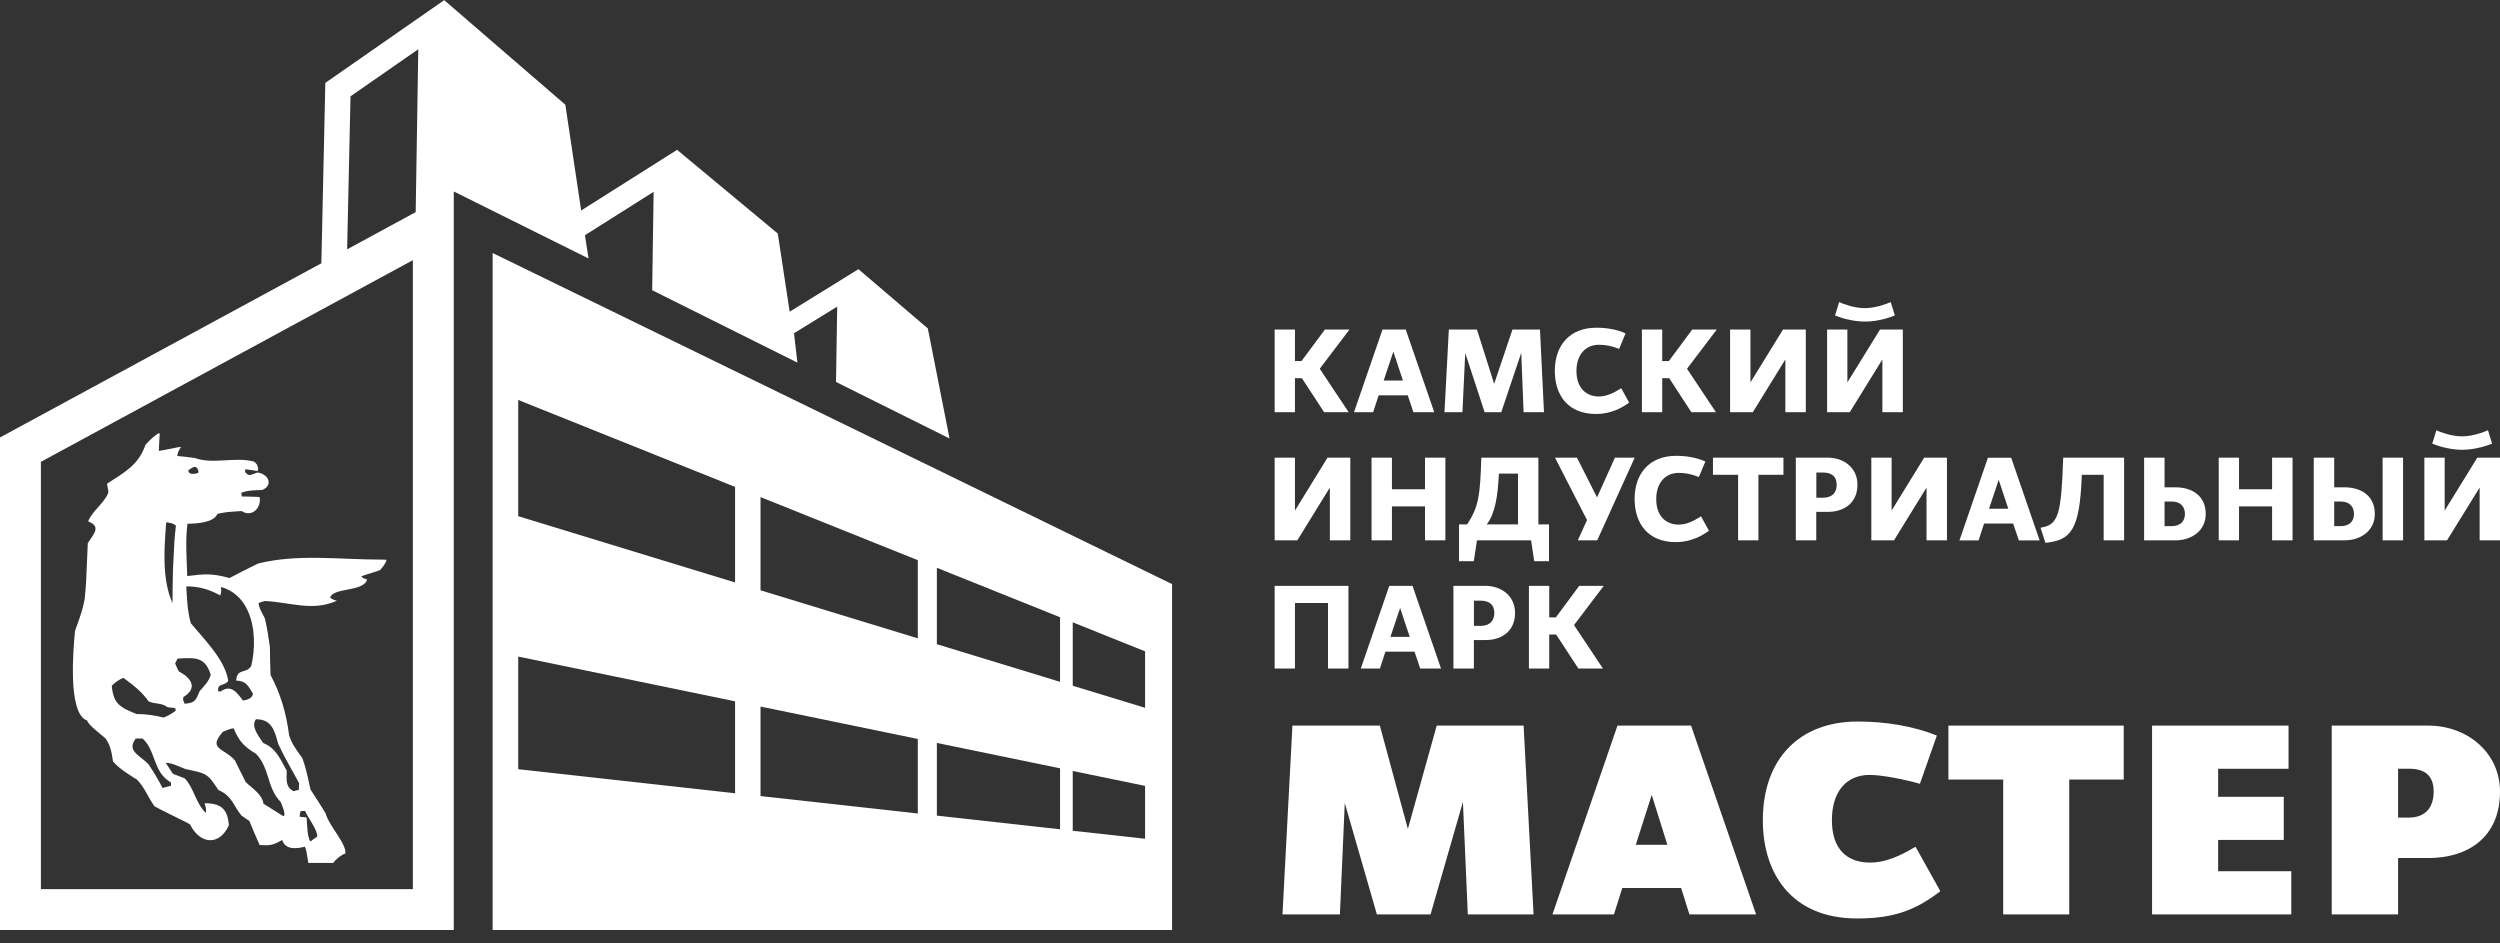 <svg width="106" height="40" viewBox="0 0 106 40" fill="none" xmlns="http://www.w3.org/2000/svg">
<rect x="0" y="0" width="106" height="40" fill="#333333" stroke="none"/>
<g clip-path="url(#clip0_2094_73)">
<path d="M20.887 39.431H49.696V24.766L20.887 10.728V39.431ZM45.484 26.387L48.551 27.617V30.011L45.484 29.076V26.387ZM45.484 32.69L48.551 33.322V35.563L45.484 35.225V32.69ZM39.723 24.075L44.946 26.171V28.91L39.723 27.314V24.075ZM39.723 31.501L44.946 32.577V35.162L39.723 34.583V31.501ZM32.246 21.077L38.915 23.752V27.066L32.246 25.029V21.077ZM32.246 29.958L38.915 31.332V34.492L32.246 33.754V29.958ZM21.973 16.958L31.167 20.645V24.697L21.973 21.887V16.958ZM21.973 27.839L31.167 29.736V33.635L21.973 32.615V27.839Z" fill="white"/>
<path d="M24.957 10.962L24.948 10.915L24.801 9.973L27.714 8.133L27.652 12.305L33.81 15.375L33.666 14.129L35.497 13L35.447 16.195L40.26 18.592L39.34 13.926L36.398 11.413L33.482 13.216L32.978 9.902L28.709 6.353L24.641 8.925L23.971 4.441L18.842 0.013V0L13.794 3.514L13.626 11.163L0 18.548V39.431H19.24V8.118L24.948 10.956L24.957 10.962ZM17.509 37.7H1.734V19.581L17.506 11.031V37.7H17.509ZM17.625 8.994L14.718 10.571L14.862 4.084L17.735 2.087L17.625 8.994Z" fill="white"/>
<path d="M3.701 30.552C3.701 30.712 4.359 31.2 4.484 31.316C4.697 31.645 4.737 31.92 4.791 32.289C5.075 32.608 5.445 32.828 5.804 33.053C6.133 33.378 6.283 33.826 6.559 34.195C7.247 34.555 7.945 34.874 8.061 34.959C8.474 35.794 9.3 35.888 9.704 34.99C9.651 34.301 9.375 34.057 8.677 34.057C8.721 34.226 8.752 34.301 8.73 34.47C8.286 34.048 8.22 33.391 7.829 33C7.66 32.937 7.491 32.874 7.332 32.809C7.225 32.649 7.119 32.489 7.025 32.342C7.291 32.342 7.607 32.511 7.864 32.608C8.762 32.799 8.784 32.777 9.262 33.497C9.845 33.751 9.888 34.151 10.236 34.577C10.342 34.652 10.458 34.727 10.574 34.812C10.711 35.15 10.858 35.491 11.009 35.829C11.453 35.86 11.569 35.838 11.963 35.616C12.101 36.029 12.533 35.998 12.927 35.901C12.99 36.06 12.99 36.06 13.074 36.589C13.425 36.589 13.772 36.589 14.132 36.589C14.185 36.483 14.514 36.198 14.642 36.198C14.705 35.775 13.944 35.021 13.806 34.483C13.594 34.145 13.384 33.804 13.168 33.478C12.958 32.546 12.958 32.546 12.818 32.142C12.586 31.814 12.373 31.56 12.257 31.169C12.142 30.258 11.907 29.441 11.475 28.628C11.466 28.575 11.466 28.521 11.466 28.468C11.456 28.118 11.444 27.77 11.444 27.429C11.39 27.029 11.325 26.625 11.231 26.221C11.171 26.096 11.081 25.949 11.024 25.808C10.99 25.724 10.965 25.639 10.965 25.567C11.049 25.536 11.134 25.505 11.231 25.483C12.332 25.536 13.234 25.936 14.282 25.473C14.091 25.411 14.091 25.411 13.997 25.336C14.135 24.901 15.415 25.104 15.565 24.575C15.396 24.513 15.396 24.513 15.321 24.447C15.33 24.406 15.703 24.322 16.116 24.172C16.222 24.043 16.351 23.905 16.391 23.736C16.297 23.727 16.213 23.727 16.125 23.727C14.429 23.727 12.589 23.474 10.937 23.896C10.533 24.096 10.133 24.297 9.729 24.509C9 24.306 8.69 24.331 7.939 24.425C7.917 23.683 7.854 22.942 7.948 22.209C8.286 22.2 9.059 22.178 9.219 21.787C9.579 21.712 9.579 21.712 10.245 21.668C10.68 21.956 11.093 21.53 11.009 21.073C10.755 21.064 10.499 21.051 10.255 21.051C10.245 20.998 10.233 20.945 10.233 20.892C10.517 20.785 10.815 20.785 11.112 20.776C11.578 20.598 11.422 20.11 10.921 20.034L10.627 20.138C10.533 20.172 10.32 20.031 10.411 19.897C10.417 19.89 10.918 19.972 10.921 19.972L10.949 19.89L10.915 19.74C10.899 19.678 10.834 19.634 10.777 19.574C9.973 19.352 9.04 19.703 8.258 19.418C8.004 19.384 7.76 19.355 7.516 19.333C7.548 19.142 7.569 19.121 7.676 18.952C7.582 18.942 7.497 18.986 6.734 19.121C6.743 18.867 6.756 18.623 6.775 18.379C6.743 18.379 6.721 18.379 6.699 18.379C6.446 18.57 6.446 18.57 6.171 18.855C5.864 19.725 5.304 20.009 4.54 20.507C4.54 20.613 4.593 20.698 4.593 20.889C4.415 21.346 3.927 21.643 3.736 22.106C4.296 22.328 3.989 22.616 3.723 23.029C3.651 24.797 3.651 24.797 3.586 25.433C3.47 25.943 3.47 25.943 3.182 26.747C3.116 27.423 2.847 30.28 3.701 30.552ZM8.421 20.025C8.38 20.066 8.346 20.088 8.142 20.094C8.026 20.069 8.004 20.044 7.979 19.95C8.214 19.759 8.367 19.709 8.421 20.025ZM7.25 33.178C7.25 33.222 7.25 33.263 7.25 33.316C7.122 33.347 7.006 33.378 6.89 33.41C6.712 33.05 6.509 32.721 6.286 32.392C5.892 32.001 5.363 31.832 5.758 31.313C5.851 31.313 5.948 31.313 6.042 31.313C6.615 31.81 6.477 32.743 7.25 33.178ZM12.016 34.608C11.732 34.427 11.447 34.245 11.171 34.076C11.118 33.676 10.693 33.431 10.417 33.156C10.258 32.849 10.111 32.543 9.963 32.245C9.497 31.704 8.787 31.779 9.453 31.025C9.738 30.909 9.738 30.909 9.907 30.878C10.142 31.438 10.33 31.641 10.862 31.967C11.444 32.58 11.315 33.419 11.901 34.001C11.932 34.089 12.154 34.564 12.016 34.608ZM12.758 34.386C12.811 34.386 12.874 34.386 12.936 34.386C12.968 34.461 13.011 34.536 13.052 34.608C13.127 34.733 13.497 35.297 13.447 35.475C13.35 35.538 13.256 35.603 13.168 35.678C13.021 35.528 13.021 34.883 12.999 34.661C12.893 34.652 12.799 34.639 12.705 34.63C12.714 34.47 12.714 34.47 12.758 34.386ZM10.852 30.496C11.531 30.496 11.647 30.994 11.794 31.535C12.06 32.117 12.389 32.658 12.683 33.209C12.674 33.294 12.674 33.388 12.674 33.485C12.598 33.507 12.523 33.525 12.451 33.547C12.082 33.369 12.157 33.009 12.157 32.677C11.882 32.18 11.703 31.726 11.162 31.504C10.99 31.241 10.617 30.806 10.852 30.496ZM7.926 24.863C8.452 24.866 8.881 24.994 9.338 25.245C9.391 25.139 9.378 25.023 9.369 24.885C9.917 25.041 10.28 25.411 10.495 25.874C10.83 26.584 10.827 27.517 10.652 28.233C10.439 28.593 10.048 28.305 10.014 28.859C10.427 28.859 10.524 29.082 10.724 29.41C10.724 29.601 10.458 29.686 10.302 29.704C10.036 29.344 9.791 29.006 9.347 29.323C9.313 29.313 9.284 29.313 9.253 29.313C9.2 28.944 9.528 29.104 9.676 28.869C9.56 27.989 8.618 27.066 8.089 26.422C7.942 25.893 7.932 25.414 7.898 24.863C7.907 24.863 7.914 24.863 7.926 24.863ZM7.526 27.924C8.299 27.88 8.69 27.849 8.934 28.603C8.881 28.869 8.64 29.1 8.468 29.301C8.299 29.701 8.277 29.798 7.829 29.839C7.776 29.711 7.745 29.689 7.776 29.554C8.402 29.172 8.114 28.747 7.576 28.462C7.523 28.346 7.469 28.24 7.426 28.133C7.463 28.064 7.494 27.989 7.526 27.924ZM7.047 22.144C7.197 22.166 7.354 22.184 7.46 22.291C7.397 22.823 7.397 22.823 7.335 24.121C7.325 24.6 7.313 25.085 7.313 25.573C6.859 24.547 6.962 23.242 7.047 22.144ZM5.229 28.74C5.639 29.038 6.011 29.323 6.299 29.736C6.584 29.873 6.828 29.776 7.113 29.989C7.379 30.011 7.379 30.011 7.441 30.042C7.441 30.077 7.441 30.105 7.451 30.136C7.272 30.265 7.144 30.34 6.94 30.424C6.559 30.33 6.18 30.274 5.786 30.274C5.088 29.989 4.812 29.851 4.737 29.075C4.9 28.919 5.016 28.834 5.229 28.74Z" fill="white"/>
<path d="M54.906 16.035H55.2L56.142 17.478H57.184L55.957 15.635L57.218 13.973H56.176L55.184 15.309H54.906V13.973H54.045V17.478H54.906V16.035Z" fill="white"/>
<path d="M58.455 16.761H59.688L59.929 17.478H60.812L59.604 13.973H58.618L57.41 17.478H58.221L58.455 16.761ZM59.078 14.909L59.485 16.135H58.668L59.078 14.909Z" fill="white"/>
<path d="M62.126 14.968L62.949 17.478H63.653L64.501 14.959L64.601 17.478H65.465L65.296 13.973H64.128L63.352 16.276L62.623 13.973H61.431L61.246 17.478H62.007L62.126 14.968Z" fill="white"/>
<path d="M67.679 17.553C68.365 17.553 68.856 17.234 69.075 17.068L68.74 16.461C68.44 16.652 68.124 16.811 67.798 16.811C67.254 16.811 66.841 16.451 66.841 15.729C66.841 15.037 67.232 14.618 67.792 14.618C68.086 14.618 68.359 14.674 68.65 14.793L68.925 14.136C68.584 13.979 68.158 13.895 67.683 13.895C66.562 13.895 65.924 14.636 65.924 15.729C65.927 16.761 66.481 17.553 67.679 17.553Z" fill="white"/>
<path d="M70.478 16.035H70.775L71.714 17.478H72.756L71.529 15.635L72.79 13.973H71.751L70.759 15.309H70.478V13.973H69.617V17.478H70.478V16.035Z" fill="white"/>
<path d="M75.699 15.24V17.478H76.566V13.973H75.599L74.219 16.213V13.973H73.356V17.478H74.319L75.699 15.24Z" fill="white"/>
<path d="M80.343 13.375L80.167 12.809C80.017 12.874 79.541 13.065 79.072 13.065C78.612 13.065 78.146 12.884 77.98 12.809L77.805 13.375C77.93 13.425 78.465 13.635 79.072 13.635C79.679 13.638 80.214 13.425 80.343 13.375Z" fill="white"/>
<path d="M79.813 15.24V17.478H80.68V13.973H79.713L78.329 16.213V13.973H77.469V17.478H78.43L79.813 15.24Z" fill="white"/>
<path d="M56.386 20.673V22.91H57.253V19.405H56.286L54.906 21.649V19.405H54.045V22.91H55.006L56.386 20.673Z" fill="white"/>
<path d="M61.284 19.405H60.42V20.745H59.018V19.405H58.154V22.91H59.018V21.471H60.42V22.91H61.284V19.405Z" fill="white"/>
<path d="M65.052 23.796H65.678V22.234H65.227V19.405H62.808C62.758 20.992 62.702 21.483 62.208 22.234H61.863V23.796H62.489L62.624 22.91H64.918L65.052 23.796ZM64.364 22.234H63.037C63.394 21.774 63.506 21.048 63.553 20.081H64.364V22.234Z" fill="white"/>
<path d="M67.722 22.91L69.311 19.405H68.473L67.715 21.089L66.864 19.405H65.932L67.29 22.05L66.899 22.91H67.722Z" fill="white"/>
<path d="M71.062 22.986C71.748 22.986 72.239 22.666 72.458 22.501L72.123 21.893C71.823 22.084 71.507 22.244 71.181 22.244C70.637 22.244 70.224 21.884 70.224 21.161C70.224 20.47 70.615 20.05 71.175 20.05C71.469 20.05 71.741 20.107 72.032 20.226L72.308 19.568C71.967 19.412 71.541 19.327 71.065 19.327C69.945 19.327 69.307 20.069 69.307 21.161C69.313 22.197 69.867 22.986 71.062 22.986Z" fill="white"/>
<path d="M75.618 19.405H72.629V20.131H73.696V22.91H74.557V20.131H75.618V19.405Z" fill="white"/>
<path d="M76.143 19.405V22.91H77.009V21.703H77.51C78.167 21.703 78.756 21.346 78.756 20.551C78.756 19.819 78.161 19.405 77.504 19.405H76.143ZM77.876 20.554C77.876 20.898 77.676 21.105 77.282 21.105H77.013V20.035H77.282C77.676 20.031 77.876 20.213 77.876 20.554Z" fill="white"/>
<path d="M80.204 21.649V19.405H79.344V22.91H80.305L81.685 20.673V22.91H82.551V19.405H81.584L80.204 21.649Z" fill="white"/>
<path d="M84.125 22.197H85.358L85.599 22.914H86.482L85.274 19.409H84.288L83.08 22.914H83.891L84.125 22.197ZM84.745 20.344L85.152 21.571H84.335L84.745 20.344Z" fill="white"/>
<path d="M86.519 22.375L86.726 23.017C87.809 22.901 88.184 22.491 88.269 20.131H89.195V22.91H90.062V19.405H87.48C87.396 21.84 87.28 22.256 86.519 22.375Z" fill="white"/>
<path d="M93.523 21.79C93.523 20.995 92.907 20.663 92.253 20.663H91.777V19.405H90.91V22.91H92.246C92.904 22.91 93.523 22.519 93.523 21.79ZM91.777 22.309V21.264H92.071C92.415 21.264 92.641 21.446 92.641 21.79C92.641 22.134 92.415 22.309 92.071 22.309H91.777Z" fill="white"/>
<path d="M96.337 20.745H94.935V19.405H94.074V22.91H94.935V21.471H96.337V22.91H97.204V19.405H96.337V20.745Z" fill="white"/>
<path d="M101.89 19.405H101.023V22.91H101.89V19.405Z" fill="white"/>
<path d="M100.692 21.79C100.692 20.995 100.075 20.663 99.421 20.663H98.97V19.405H98.103V22.91H99.415C100.072 22.91 100.692 22.519 100.692 21.79ZM98.97 22.309V21.264H99.24C99.584 21.264 99.809 21.446 99.809 21.79C99.809 22.134 99.584 22.309 99.24 22.309H98.97Z" fill="white"/>
<path d="M105.665 18.811L105.49 18.245C105.339 18.31 104.864 18.501 104.394 18.501C103.934 18.501 103.468 18.32 103.302 18.245L103.127 18.811C103.252 18.861 103.787 19.071 104.394 19.071C104.998 19.071 105.537 18.861 105.665 18.811Z" fill="white"/>
<path d="M105.037 19.405L103.654 21.649V19.405H102.793V22.91H103.754L105.137 20.673V22.91H106.001V19.405H105.037Z" fill="white"/>
<path d="M54.906 25.567H56.307V28.346H57.174V24.841H54.045V28.346H54.906V25.567Z" fill="white"/>
<path d="M58.905 24.841L57.697 28.346H58.508L58.742 27.63H59.975L60.217 28.346H61.099L59.891 24.841H58.905ZM58.955 27.004L59.365 25.777L59.772 27.004H58.955Z" fill="white"/>
<path d="M61.625 24.841V28.346H62.492V27.138H62.993C63.65 27.138 64.238 26.782 64.238 25.987C64.238 25.254 63.644 24.841 62.986 24.841H61.625ZM63.359 25.987C63.359 26.331 63.158 26.538 62.764 26.538H62.495V25.467H62.764C63.158 25.467 63.359 25.649 63.359 25.987Z" fill="white"/>
<path d="M66.923 28.346H67.965L66.738 26.503L67.999 24.841H66.957L65.968 26.178H65.687V24.841H64.826V28.346H65.687V26.904H65.981L66.923 28.346Z" fill="white"/>
<path d="M60.917 30.765L59.694 35.147L58.505 30.765H54.799L54.377 38.77H56.812L57.018 34.048L58.38 38.77H60.655L62.028 34.001L62.235 38.77H65.023L64.601 30.765H60.917Z" fill="white"/>
<path d="M68.581 30.766L65.824 38.771H68.431L68.785 37.65H71.279L71.632 38.771H74.458L71.701 30.766H68.581ZM69.357 35.82L70.033 33.704L70.697 35.82H69.357Z" fill="white"/>
<path d="M79.297 36.574C78.315 36.574 77.673 36.013 77.673 34.777C77.673 33.541 78.302 32.856 79.276 32.856C79.779 32.856 80.784 33.05 81.404 33.234L82.123 31.188C81.128 30.787 79.961 30.593 78.759 30.593C76.312 30.593 74.744 32.161 74.744 34.78C74.744 37.021 75.946 38.943 78.747 38.943C80.371 38.943 81.263 38.554 82.27 37.788L81.219 35.901C80.555 36.301 79.927 36.574 79.297 36.574Z" fill="white"/>
<path d="M82.613 33.053H84.935V38.771H87.736V33.053H90.046V30.766H82.613V33.053Z" fill="white"/>
<path d="M94.049 35.613H96.831V33.785H94.049V32.596H97.034V30.766H91.248V38.771H97.15V36.94H94.049V35.613Z" fill="white"/>
<path d="M102.959 30.766H98.865V38.771H101.679V36.38H102.971C104.63 36.38 106 35.51 106 33.566C106 31.908 104.608 30.766 102.959 30.766ZM102.135 34.665H101.679V32.593H102.135C102.846 32.593 103.187 32.912 103.187 33.566C103.187 34.23 102.846 34.665 102.135 34.665Z" fill="white"/>
</g>
<defs>
<clipPath id="clip0_2094_73">
<rect width="106" height="39.431" fill="white"/>
</clipPath>
</defs>
</svg>
